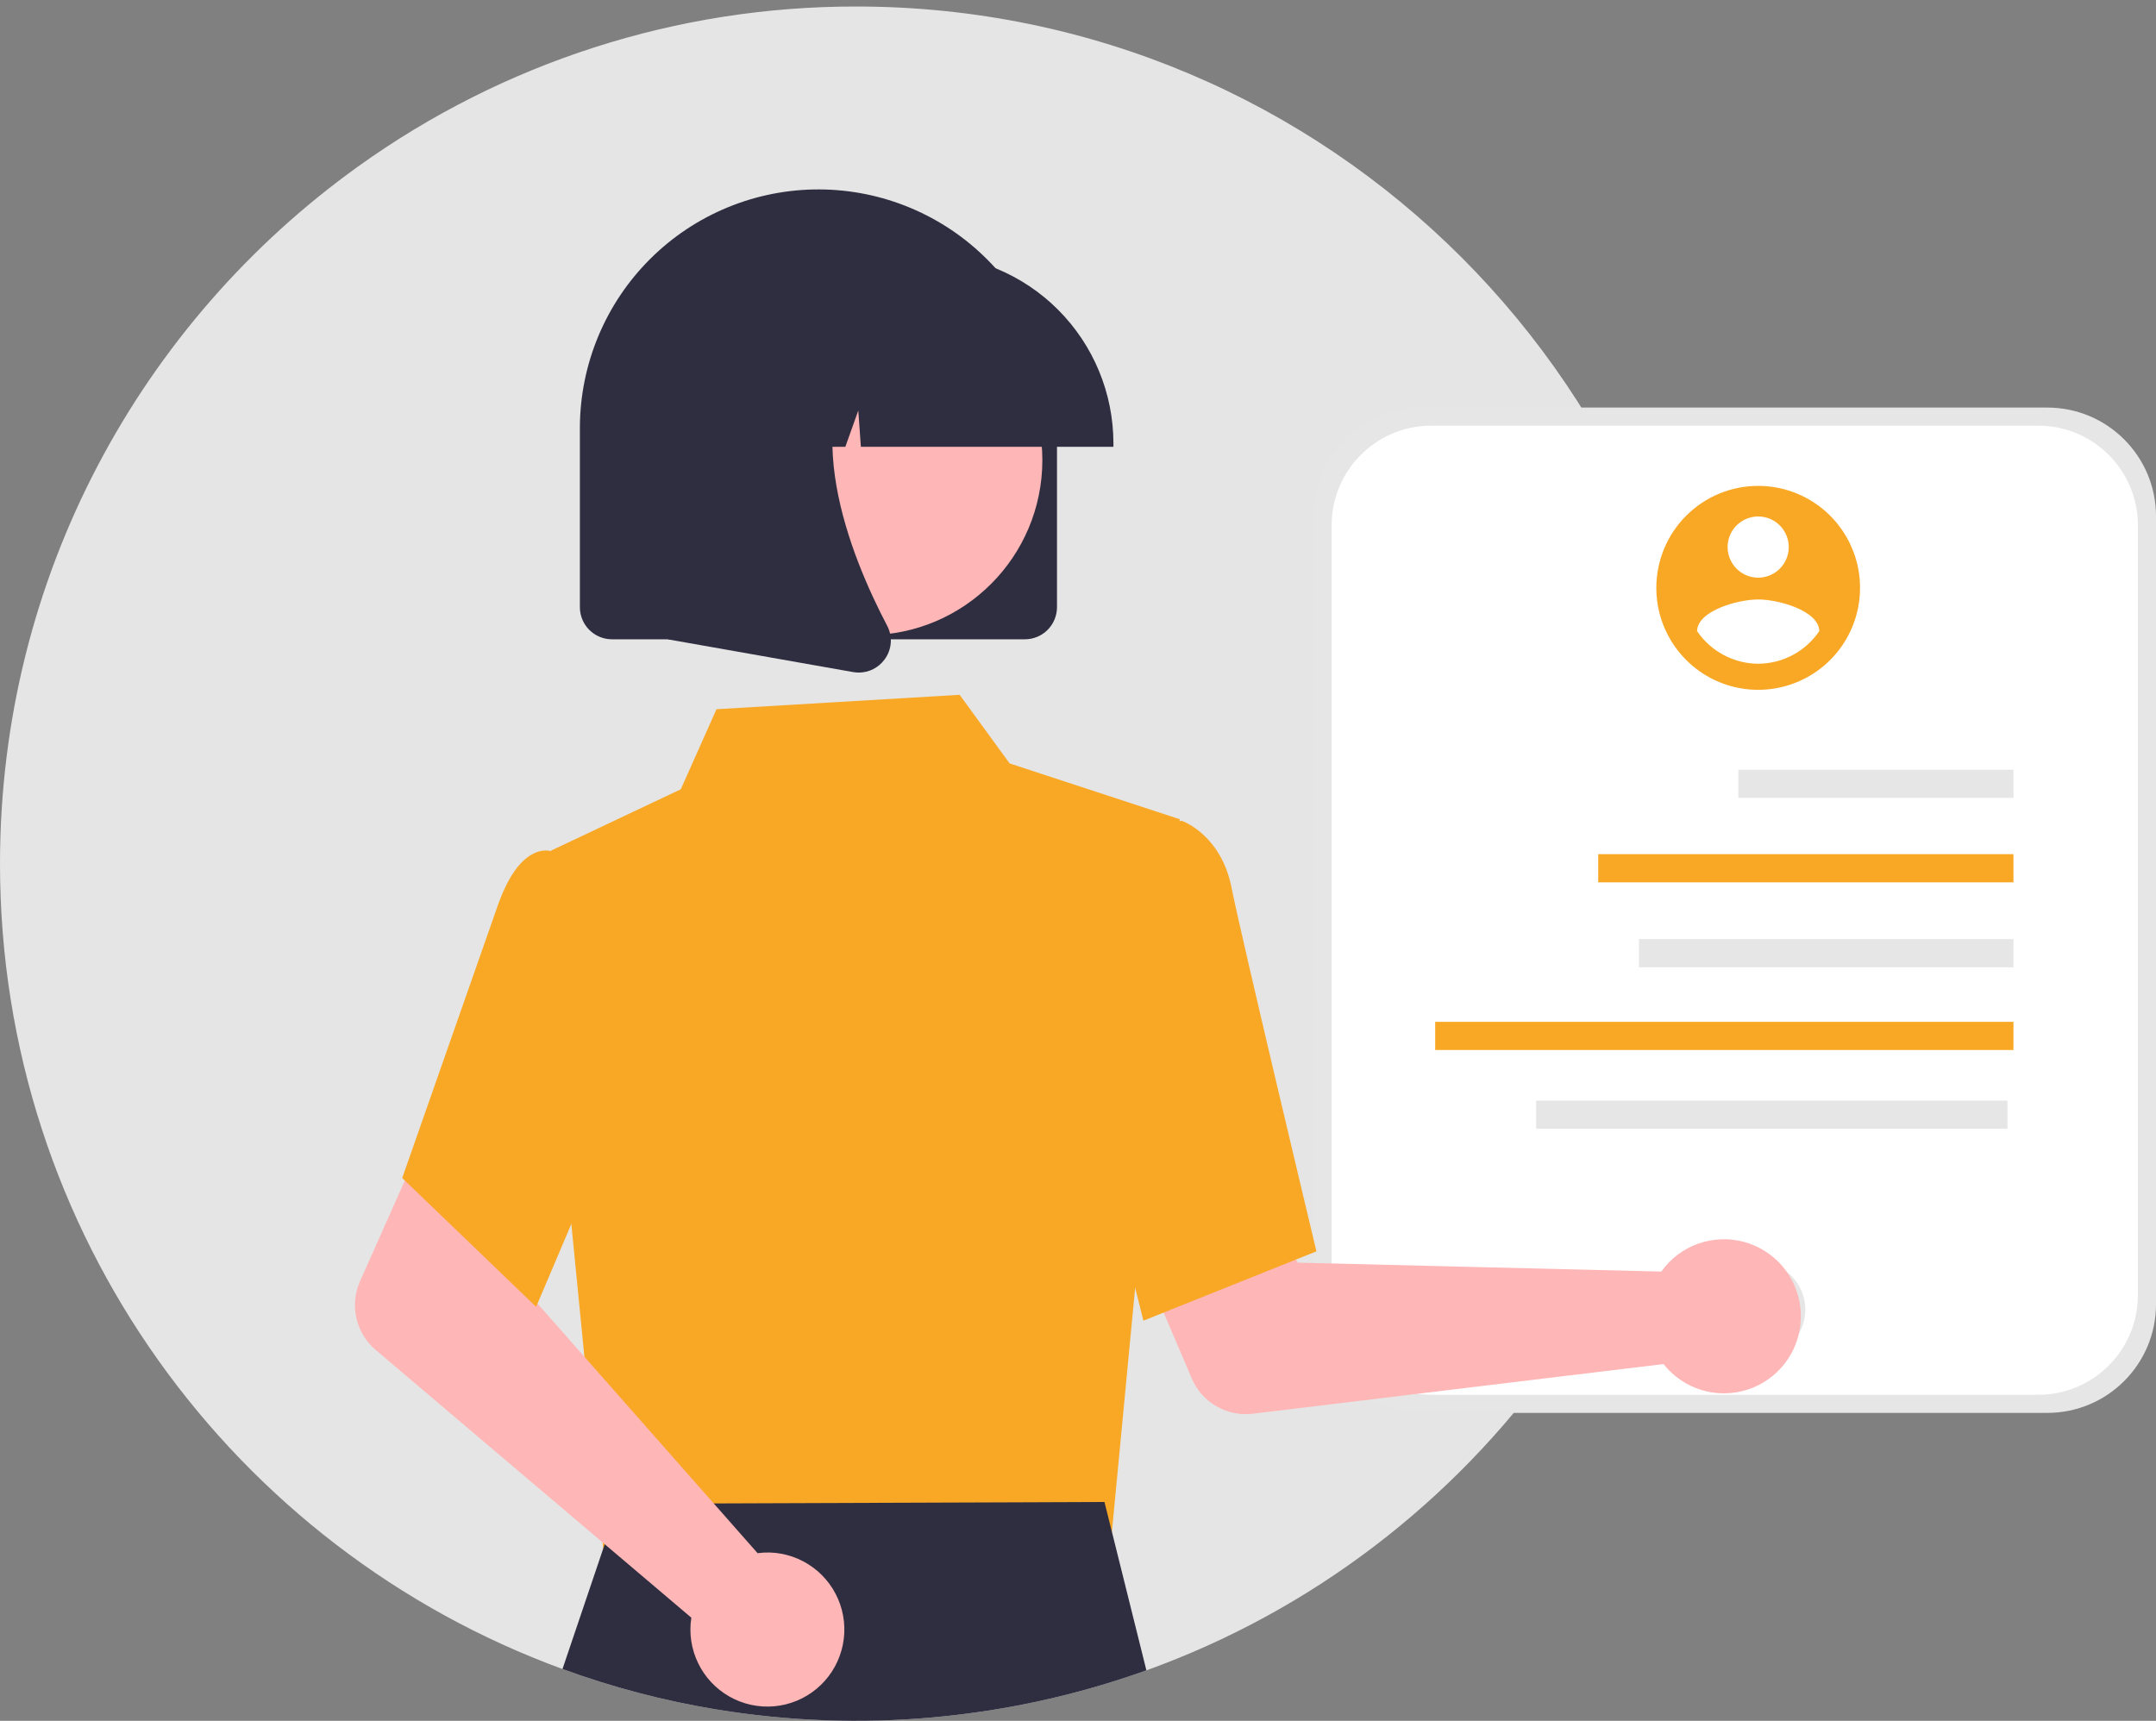 <svg width="238" height="190" viewBox="0 0 238 190" fill="none" xmlns="http://www.w3.org/2000/svg">
<rect x="0" y="0" width="238" height="190" fill="#808080" stroke="none"/>
<path d="M8.42756e-05 95.36C8.42756e-05 136.219 25.865 171.032 62.093 184.279C67.604 186.298 73.293 187.793 79.084 188.744C95.016 191.36 111.351 189.875 126.551 184.428C163.008 171.29 189.062 136.359 189.045 95.34C189.045 43.093 146.725 0.72 94.522 0.72C74.794 0.691 55.555 6.871 39.525 18.386C15.593 35.553 8.42756e-05 63.633 8.42756e-05 95.36Z" fill="#E5E5E5"/>
<path d="M157 45H226C232.627 45 238 50.373 238 57V144C238 150.627 232.627 156 226 156H157C150.373 156 145 150.627 145 144V57C145 50.373 150.373 45 157 45Z" fill="#E6E6E6"/>
<path d="M158 47H225C231.075 47 236 51.925 236 58V143C236 149.075 231.075 154 225 154H158C151.925 154 147 149.075 147 143V58C147 51.925 151.925 47 158 47Z" fill="white"/>
<path d="M194 149.899C191.079 149.899 188.712 147.528 188.712 144.604C188.712 141.68 191.079 139.31 194 139.31C196.92 139.31 199.288 141.68 199.288 144.604C199.288 147.528 196.92 149.899 194 149.899Z" fill="#E6E6E6"/>
<path d="M191.893 84.988H222.265V88.099H191.893V84.988Z" fill="#E6E6E6"/>
<path d="M176.426 94.31H222.265V97.42H176.426V94.31Z" fill="#F9A826"/>
<path d="M180.925 103.69H222.265V106.801H180.925V103.69Z" fill="#E6E6E6"/>
<path d="M158.428 112.823H222.265V115.934H158.428V112.823Z" fill="#F9A826"/>
<path d="M169.576 121.52H221.601V124.631H169.576V121.52Z" fill="#E6E6E6"/>
<path d="M194.085 53.647C196.309 53.647 198.483 54.307 200.332 55.544C202.181 56.782 203.623 58.54 204.474 60.597C205.325 62.654 205.548 64.918 205.114 67.102C204.68 69.286 203.61 71.292 202.037 72.867C200.464 74.441 198.461 75.514 196.28 75.948C194.098 76.383 191.837 76.16 189.783 75.308C187.728 74.456 185.972 73.013 184.736 71.162C183.5 69.31 182.841 67.133 182.841 64.907V64.906C182.841 63.428 183.132 61.964 183.697 60.597C184.262 59.232 185.09 57.99 186.134 56.945C187.178 55.9 188.418 55.07 189.782 54.504C191.146 53.939 192.609 53.647 194.085 53.647H194.085ZM194.085 57.025C193.418 57.025 192.765 57.223 192.211 57.594C191.656 57.965 191.224 58.492 190.968 59.109C190.713 59.727 190.646 60.406 190.776 61.061C190.907 61.716 191.228 62.318 191.7 62.79C192.171 63.262 192.772 63.584 193.427 63.714C194.081 63.845 194.759 63.778 195.376 63.522C195.992 63.267 196.519 62.834 196.889 62.278C197.26 61.723 197.458 61.07 197.458 60.402C197.458 59.506 197.103 58.647 196.47 58.014C195.837 57.38 194.979 57.025 194.085 57.025ZM194.085 73.284C195.417 73.278 196.728 72.947 197.904 72.319C199.08 71.691 200.085 70.784 200.832 69.68C200.777 67.428 196.334 66.188 194.085 66.188C191.836 66.188 187.392 67.428 187.338 69.68C188.086 70.784 189.091 71.689 190.266 72.317C191.442 72.945 192.752 73.277 194.085 73.284Z" fill="#F9A826"/>
<path d="M184.248 139.364C183.936 139.685 183.649 140.03 183.391 140.397L143.26 139.413L138.578 130.848L124.743 136.232L131.56 152.203C132.111 153.493 133.065 154.569 134.279 155.271C135.492 155.972 136.9 156.26 138.292 156.092L183.634 150.608C184.703 151.963 186.16 152.961 187.809 153.468C189.459 153.974 191.223 153.966 192.868 153.444C194.513 152.922 195.96 151.911 197.017 150.546C198.074 149.18 198.691 147.525 198.786 145.8C198.88 144.075 198.448 142.362 197.546 140.889C196.645 139.416 195.316 138.253 193.738 137.554C192.16 136.855 190.407 136.654 188.712 136.977C187.017 137.3 185.461 138.132 184.249 139.362L184.248 139.364Z" fill="#FFB6B6"/>
<path d="M130.233 90.452L111.452 84.29L105.936 76.715L79.093 78.306L75.152 87.145L60.838 93.916L63.038 134.819L66.801 173.099C86.152 163.066 122.265 170.715 122.581 170.84L130.233 90.452Z" fill="#F9A826"/>
<path d="M126.218 145.817L145.321 138.164L145.24 137.824C145.158 137.48 137.027 103.462 135.948 97.995C134.823 92.299 130.714 90.725 130.54 90.661L130.413 90.614L122.852 92.918L119.532 119.039L126.218 145.817Z" fill="#F9A826"/>
<path d="M116.681 67.044V47.368C116.692 43.905 116.022 40.474 114.709 37.271C113.397 34.068 111.466 31.154 109.029 28.698C106.592 26.241 103.695 24.29 100.505 22.954C97.314 21.619 93.892 20.925 90.434 20.914C86.976 20.902 83.549 21.573 80.35 22.887C77.15 24.202 74.241 26.134 71.788 28.575C69.334 31.015 67.385 33.915 66.051 37.109C64.717 40.304 64.024 43.73 64.013 47.193C64.013 47.251 64.013 47.309 64.013 47.368V67.044C64.014 67.983 64.387 68.883 65.05 69.547C65.713 70.211 66.612 70.585 67.55 70.586H113.143C114.081 70.585 114.98 70.211 115.643 69.547C116.306 68.883 116.679 67.983 116.681 67.044Z" fill="#2F2E41"/>
<path d="M95.758 70.127C85.095 70.127 76.451 61.473 76.451 50.797C76.451 40.12 85.095 31.466 95.758 31.466C106.421 31.466 115.065 40.12 115.065 50.797C115.065 61.473 106.421 70.127 95.758 70.127Z" fill="#FFB6B6"/>
<path d="M122.911 48.942C122.904 43.412 120.708 38.111 116.802 34.2C112.897 30.29 107.602 28.091 102.079 28.084H98.149C92.626 28.091 87.331 30.29 83.426 34.2C79.52 38.111 77.324 43.412 77.318 48.942V49.335H85.624L88.457 41.391L89.024 49.335H93.316L94.746 45.328L95.032 49.335H122.911V48.942Z" fill="#2F2E41"/>
<path d="M97.658 72.799C98.048 72.27 98.281 71.642 98.33 70.986C98.379 70.331 98.242 69.675 97.935 69.094C93.77 61.162 87.939 46.505 95.679 37.466L96.234 36.817H73.762V70.598L94.176 74.205C94.383 74.241 94.592 74.26 94.802 74.26C95.359 74.26 95.909 74.128 96.405 73.874C96.901 73.62 97.33 73.252 97.657 72.8L97.658 72.799Z" fill="#2F2E41"/>
<path d="M62.093 184.279C67.604 186.298 73.293 187.793 79.084 188.744C95.016 191.36 111.351 189.875 126.551 184.428L122.186 166.891L121.923 165.838L113.015 165.873L68.262 166.033L67.69 167.728L62.093 184.279Z" fill="#2F2E41"/>
<path d="M84.97 171.416C84.522 171.406 84.075 171.43 83.631 171.49L57.065 141.357L60.155 132.098L46.805 125.601L39.743 141.464C39.172 142.746 39.032 144.178 39.344 145.546C39.656 146.914 40.402 148.144 41.471 149.051L76.316 178.611C76.05 180.318 76.31 182.066 77.061 183.621C77.811 185.177 79.017 186.466 80.518 187.319C82.019 188.172 83.743 188.547 85.462 188.394C87.18 188.242 88.812 187.569 90.139 186.465C91.467 185.362 92.427 183.88 92.893 182.216C93.359 180.553 93.308 178.787 92.747 177.153C92.186 175.519 91.141 174.096 89.752 173.071C88.363 172.046 86.695 171.469 84.97 171.416Z" fill="#FFB6B6"/>
<path d="M59.185 144.29L70.267 118.191L65.945 100.011L61.288 94.12C60.947 93.974 60.579 93.9 60.208 93.904C59.837 93.907 59.471 93.988 59.133 94.14C57.414 94.832 55.953 96.954 54.785 100.445L44.4 130.064L59.185 144.29Z" fill="#F9A826"/>
</svg>
